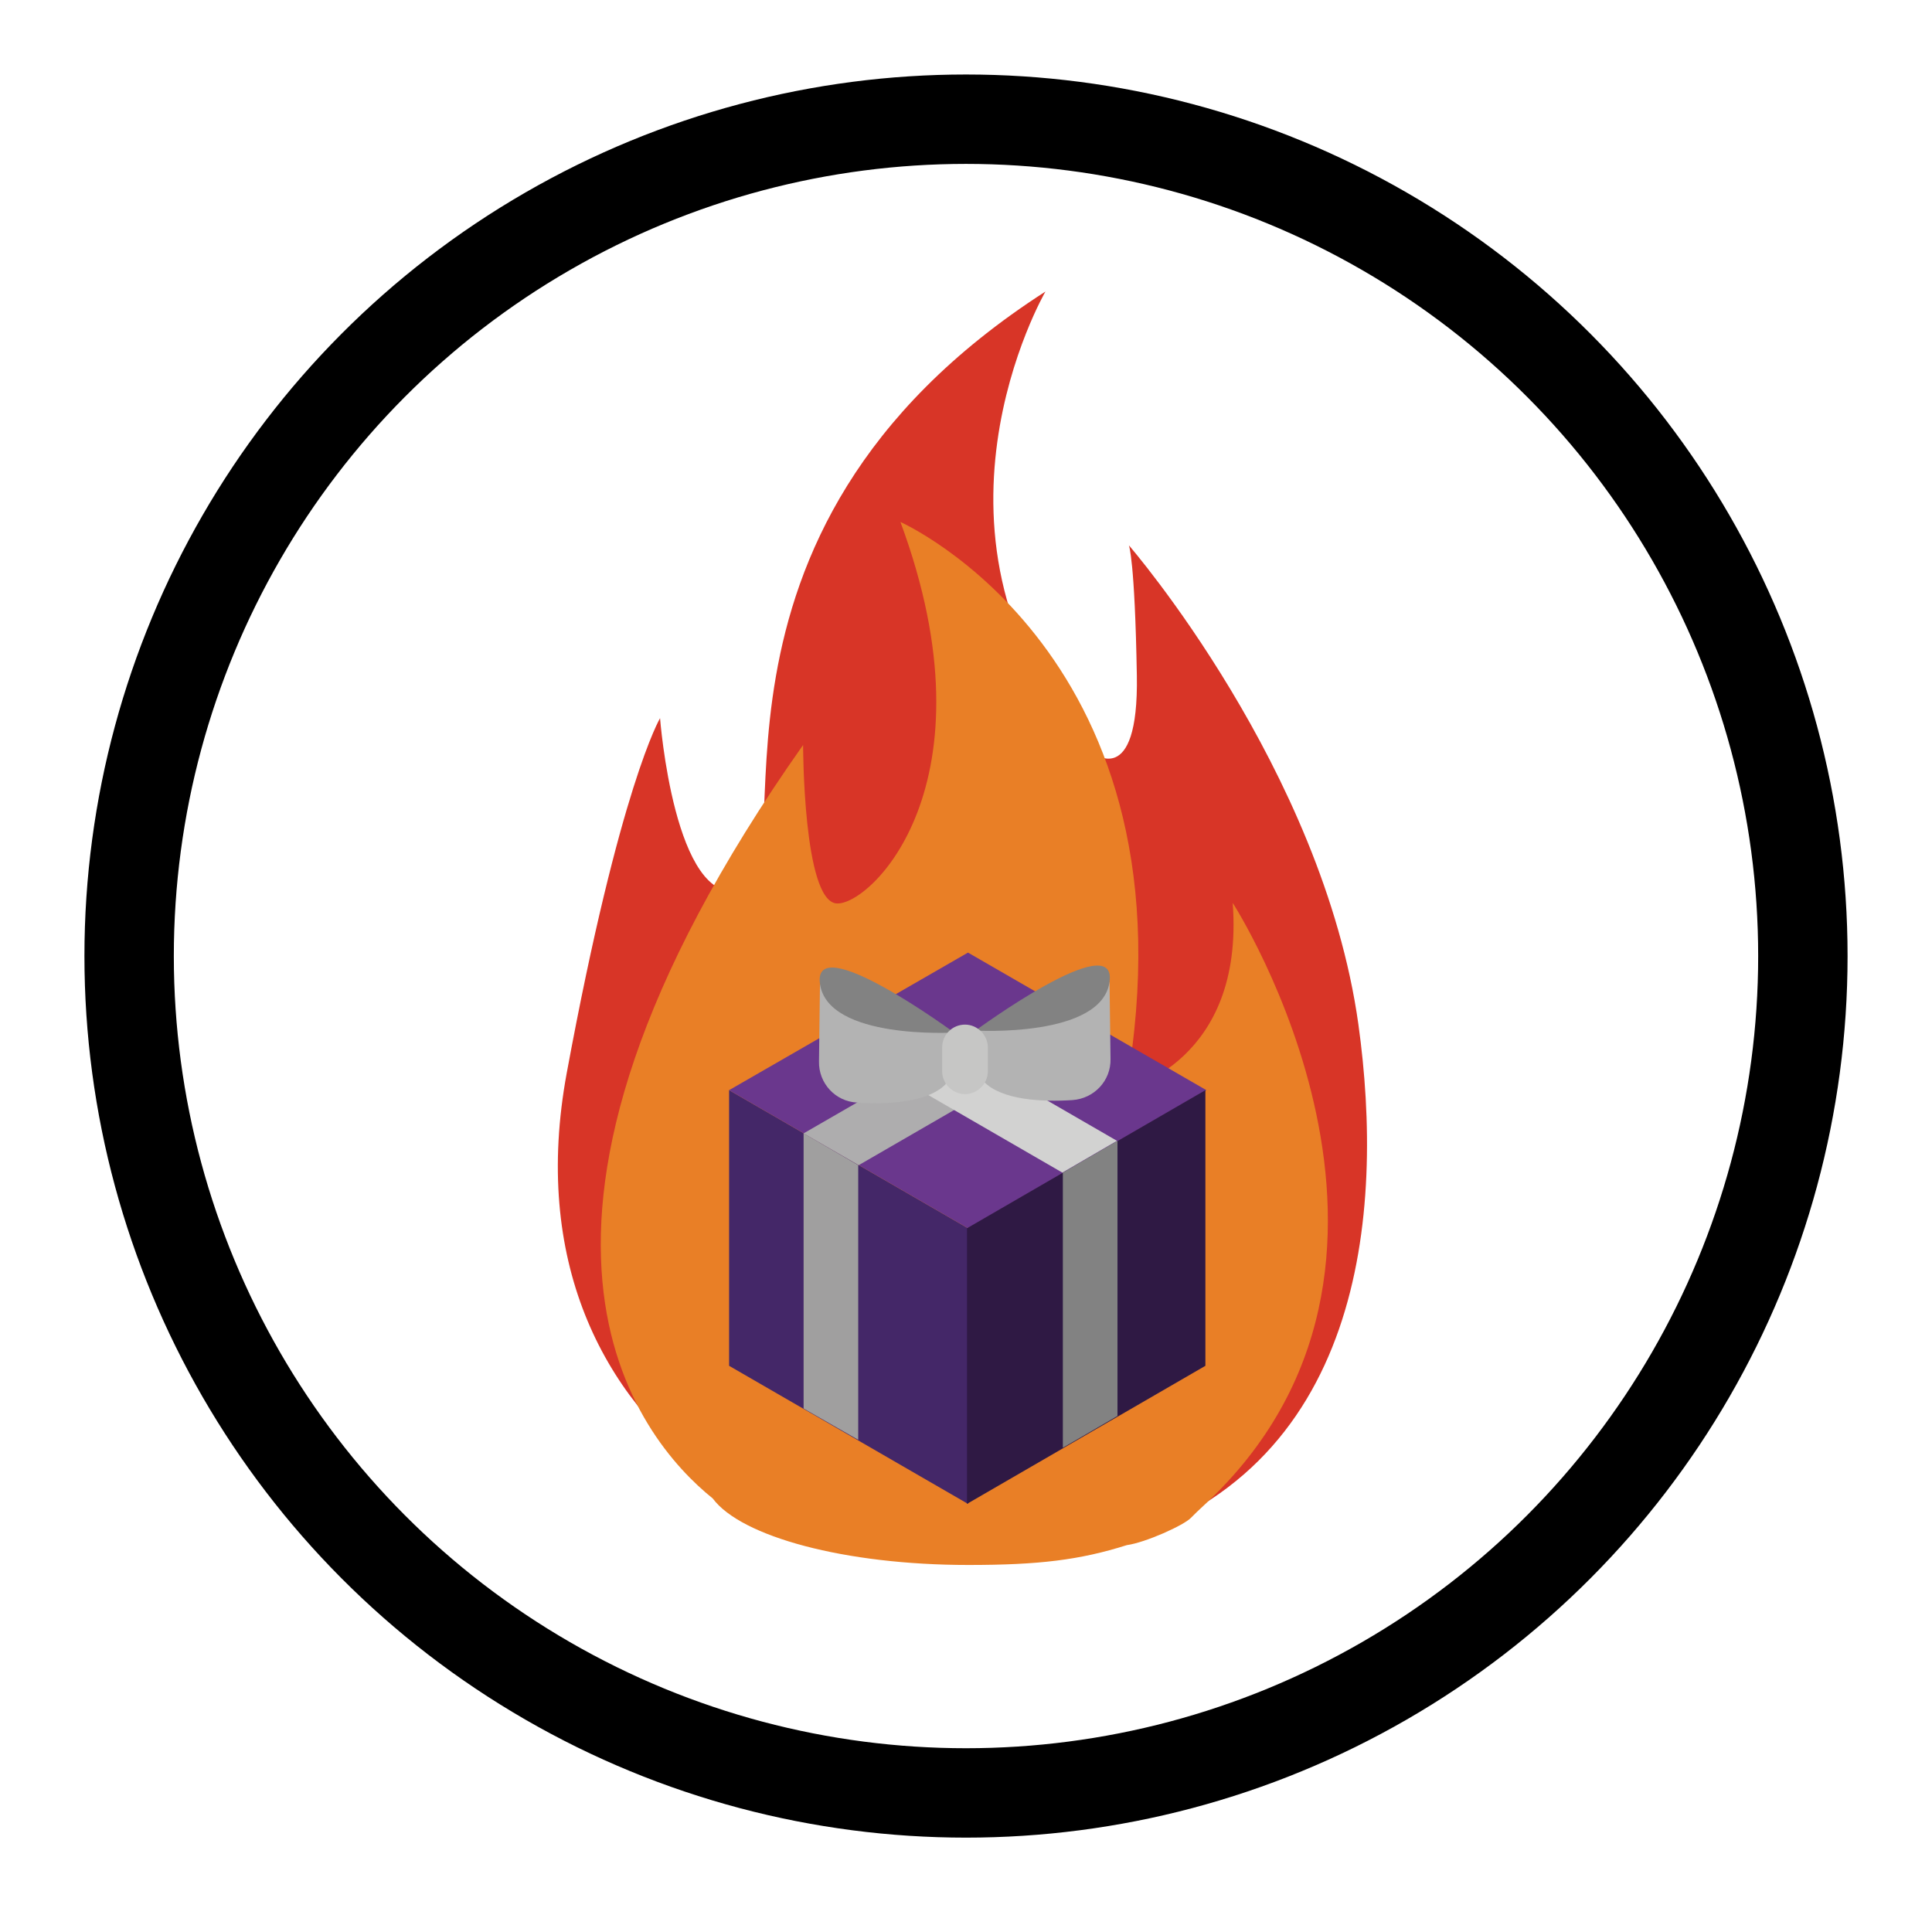 <?xml version="1.0" encoding="utf-8"?>
<!-- Generator: Adobe Illustrator 22.1.0, SVG Export Plug-In . SVG Version: 6.00 Build 0)  -->
<svg version="1.1" id="Layer_1" xmlns="http://www.w3.org/2000/svg" xmlns:xlink="http://www.w3.org/1999/xlink" x="0px" y="0px"
	 viewBox="0 0 389 389" style="enable-background:new 0 0 389 389;" xml:space="preserve">
<style type="text/css">
	.st0{fill:none;stroke:#000000;stroke-width:18;stroke-miterlimit:10;}
	.st1{fill:#D83527;}
	.st2{fill:#E97F26;}
	.st3{fill:#442768;}
	.st4{fill:#6A378D;}
	.st5{fill:#2F1944;}
	.st6{fill:#A09F9F;}
	.st7{fill:#828282;}
	.st8{fill:#AEADAE;}
	.st9{fill:#D2D2D1;}
	.st10{fill:#B3B3B3;}
	.st11{fill:#C6C6C5;}
</style>
<circle class="st0" cx="194.5" cy="192.5" r="168.5"/>
<title>1-1-chilly-chiles</title>
<path class="st1" d="M132.9,144.6c0,0,2.9,38,16.3,34.7s-15.1-71.5,61.3-120.6c0,0-29,49.9,9.4,92.8c0,0,9.4,7.8,9-15.5
	s-1.6-26.2-1.6-26.2s39,45,46.2,96.4c5.3,38,1.2,90.8-50.7,105C169.5,326,100.3,291,114.1,216.1
	C124.8,158.2,132.9,144.6,132.9,144.6z"/>
<path class="st2" d="M242.4,303.1c-0.9,0.8-1.8,1.7-2.6,2.5c-1.4,1.5-9.2,5-12.9,5.5c-9.5,3-17.7,4-31.9,4
	c-24.9,0-45.8-5.7-51.5-13.4C128.7,289.8,93,247.5,161.7,150c0,0,0,31.3,6.7,31.9c6.7,0.6,32.5-23.9,12.9-76.8
	c0,0,60.8,27,45.4,114.2c0,0,23.9-5.5,21.5-37.5C248.3,181.9,294.9,254.5,242.4,303.1z"/>
<polygon class="st3" points="194.9,302.8 146.8,275 146.8,219.5 194.9,247.3 "/>
<polygon class="st4" points="194.9,247.3 146.8,219.5 194.9,191.8 242.9,219.5 "/>
<polygon class="st5" points="242.7,275 194.7,302.8 194.7,247.3 242.7,219.5 "/>
<polygon class="st6" points="172.8,289.9 161.8,283.6 161.8,228.2 172.8,234.6 "/>
<polygon class="st7" points="225,285.1 214,291.5 214,236.1 225,229.7 "/>
<polygon class="st8" points="172.9,234.6 161.8,228.2 209.8,200.5 220.8,206.9 "/>
<polygon class="st9" points="213.9,236.1 224.9,229.7 177,202 166,208.4 "/>
<path class="st10" d="M165.1,198.2l-0.2,15.5c-0.1,4.4,3.3,8.1,7.7,8.3c6.1,0.4,14.2,0,17.8-3.7l1.6-10.3L165.1,198.2z"/>
<path class="st7" d="M192.1,207.9c0,0-25.4,1.5-27-9.8C163.5,186.9,192.1,207.9,192.1,207.9z"/>
<path class="st10" d="M223.4,197.7l0.2,15.5c0.1,4.4-3.3,8-7.7,8.3c-6.1,0.4-14.2,0-17.8-3.7l-1.6-10.3L223.4,197.7z"/>
<path class="st7" d="M196.4,207.5c0,0,25.4,1.5,27-9.8C225,186.5,196.4,207.5,196.4,207.5z"/>
<path class="st11" d="M194.3,206.3L194.3,206.3c2.5,0,4.6,2.1,4.6,4.6v4.8c0,2.5-2.1,4.6-4.6,4.6l0,0c-2.5,0-4.6-2.1-4.6-4.6v-4.8
	C189.7,208.3,191.8,206.3,194.3,206.3z"/>
</svg>
